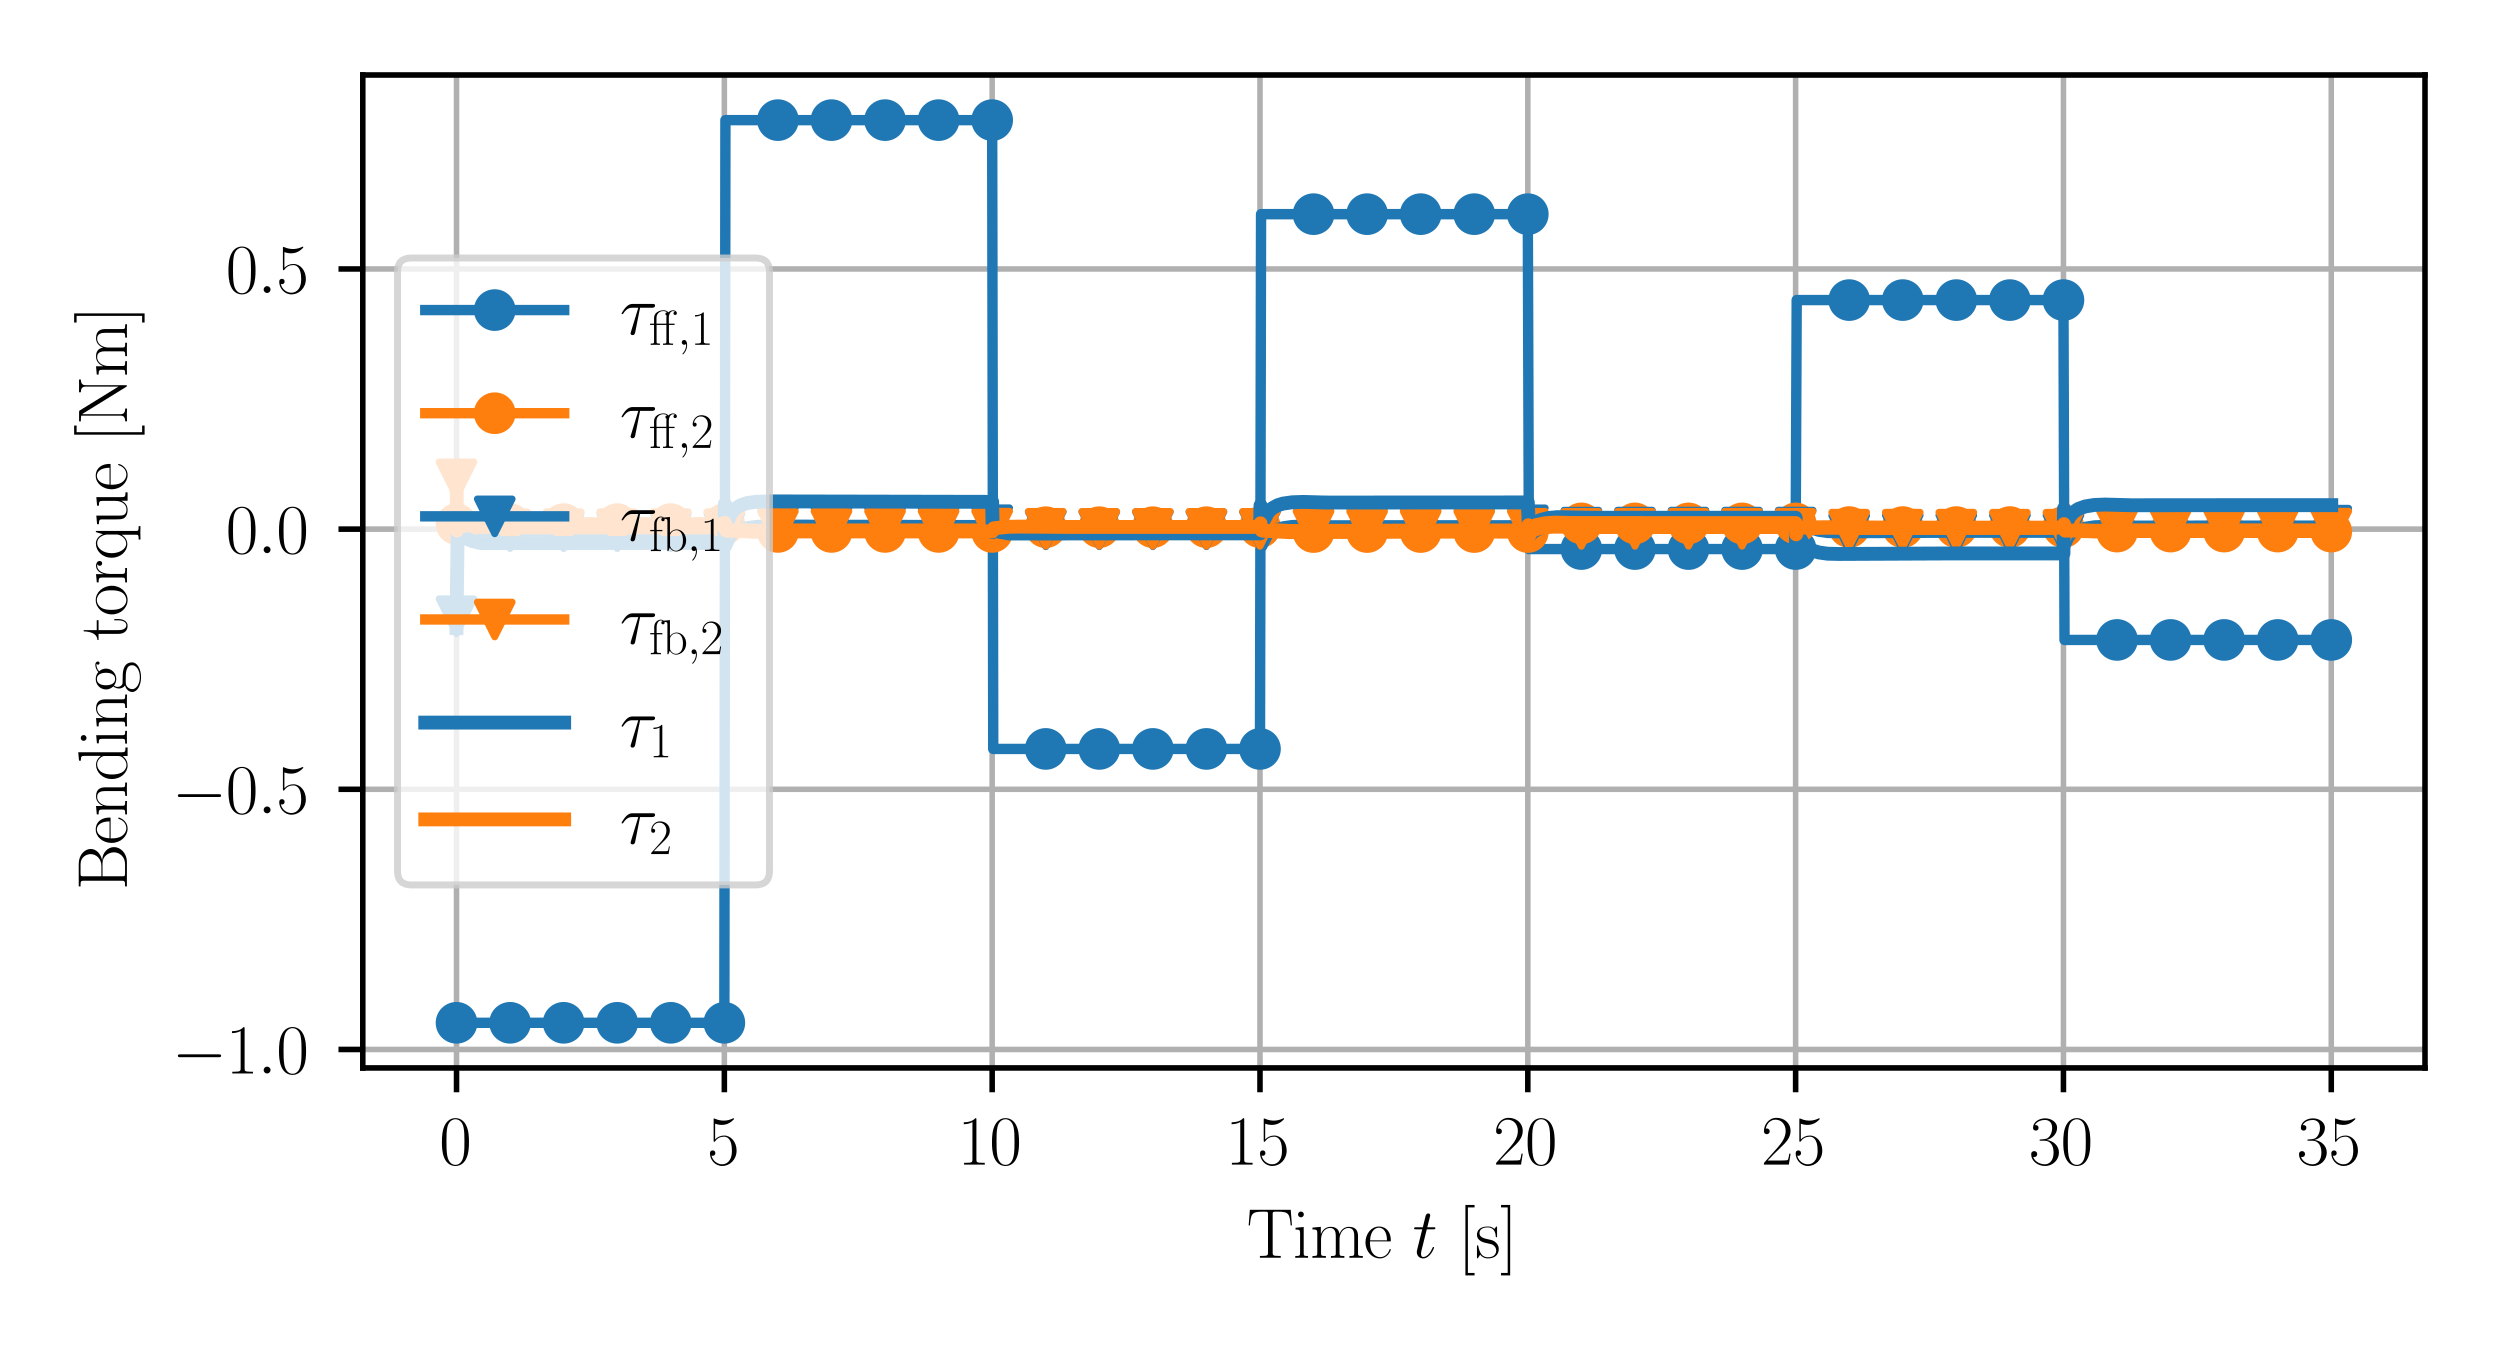 <?xml version="1.0" encoding="utf-8" standalone="no"?>
<!DOCTYPE svg PUBLIC "-//W3C//DTD SVG 1.1//EN"
  "http://www.w3.org/Graphics/SVG/1.1/DTD/svg11.dtd">
<svg xmlns:xlink="http://www.w3.org/1999/xlink" width="360pt" height="194.4pt" viewBox="0 0 360 194.4" xmlns="http://www.w3.org/2000/svg" version="1.1">
 <defs>
  <style type="text/css">*{stroke-linejoin: round; stroke-linecap: butt}</style>
 </defs>
 <g id="figure_1">
  <g id="patch_1">
   <path d="M 0 194.4 
L 360 194.4 
L 360 0 
L 0 0 
z
" style="fill: #ffffff"/>
  </g>
  <g id="axes_1">
   <g id="patch_2">
    <path d="M 52.241 153.782 
L 349.2 153.782 
L 349.2 10.8 
L 52.241 10.8 
z
" style="fill: #ffffff"/>
   </g>
   <g id="matplotlib.axis_1">
    <g id="xtick_1">
     <g id="line2d_1">
      <path d="M 65.74 153.782 
L 65.74 10.8 
" clip-path="url(#p1c1a12d550)" style="fill: none; stroke: #b0b0b0; stroke-width: 0.8; stroke-linecap: square"/>
     </g>
     <g id="line2d_2">
      <defs>
       <path id="m20012cde57" d="M 0 0 
L 0 3.5 
" style="stroke: #000000; stroke-width: 0.8"/>
      </defs>
      <g>
       <use xlink:href="#m20012cde57" x="65.74" y="153.782" style="stroke: #000000; stroke-width: 0.8"/>
      </g>
     </g>
     <g id="text_1">
      <!-- $\mathdefault{0}$ -->
      <g transform="translate(63.249 167.7) scale(0.1 -0.1)">
       <defs>
        <path id="CMR17-30" d="M 2688 2025 
C 2688 2416 2682 3080 2413 3591 
C 2176 4039 1798 4198 1466 4198 
C 1158 4198 768 4058 525 3597 
C 269 3118 243 2524 243 2025 
C 243 1661 250 1106 448 619 
C 723 -39 1216 -128 1466 -128 
C 1760 -128 2208 -7 2470 600 
C 2662 1042 2688 1559 2688 2025 
z
M 1466 -26 
C 1056 -26 813 325 723 812 
C 653 1188 653 1738 653 2096 
C 653 2588 653 2997 736 3387 
C 858 3929 1216 4096 1466 4096 
C 1728 4096 2067 3923 2189 3400 
C 2272 3036 2278 2607 2278 2096 
C 2278 1680 2278 1169 2202 792 
C 2067 95 1690 -26 1466 -26 
z
" transform="scale(0.016)"/>
       </defs>
       <use xlink:href="#CMR17-30" transform="scale(0.996)"/>
      </g>
     </g>
    </g>
    <g id="xtick_2">
     <g id="line2d_3">
      <path d="M 104.306 153.782 
L 104.306 10.8 
" clip-path="url(#p1c1a12d550)" style="fill: none; stroke: #b0b0b0; stroke-width: 0.8; stroke-linecap: square"/>
     </g>
     <g id="line2d_4">
      <g>
       <use xlink:href="#m20012cde57" x="104.306" y="153.782" style="stroke: #000000; stroke-width: 0.8"/>
      </g>
     </g>
     <g id="text_2">
      <!-- $\mathdefault{5}$ -->
      <g transform="translate(101.815 167.7) scale(0.1 -0.1)">
       <defs>
        <path id="CMR17-35" d="M 730 3692 
C 794 3666 1056 3584 1325 3584 
C 1920 3584 2246 3911 2432 4100 
C 2432 4157 2432 4192 2394 4192 
C 2387 4192 2374 4192 2323 4163 
C 2099 4058 1837 3973 1517 3973 
C 1325 3973 1037 3999 723 4139 
C 653 4171 640 4171 634 4171 
C 602 4171 595 4164 595 4037 
L 595 2203 
C 595 2089 595 2057 659 2057 
C 691 2057 704 2070 736 2114 
C 941 2401 1222 2522 1542 2522 
C 1766 2522 2246 2382 2246 1289 
C 2246 1085 2246 715 2054 421 
C 1894 159 1645 25 1370 25 
C 947 25 518 320 403 814 
C 429 807 480 795 506 795 
C 589 795 749 840 749 1038 
C 749 1210 627 1280 506 1280 
C 358 1280 262 1190 262 1011 
C 262 454 704 -128 1382 -128 
C 2042 -128 2669 440 2669 1264 
C 2669 2030 2170 2624 1549 2624 
C 1222 2624 947 2503 730 2274 
L 730 3692 
z
" transform="scale(0.016)"/>
       </defs>
       <use xlink:href="#CMR17-35" transform="scale(0.996)"/>
      </g>
     </g>
    </g>
    <g id="xtick_3">
     <g id="line2d_5">
      <path d="M 142.872 153.782 
L 142.872 10.8 
" clip-path="url(#p1c1a12d550)" style="fill: none; stroke: #b0b0b0; stroke-width: 0.8; stroke-linecap: square"/>
     </g>
     <g id="line2d_6">
      <g>
       <use xlink:href="#m20012cde57" x="142.872" y="153.782" style="stroke: #000000; stroke-width: 0.8"/>
      </g>
     </g>
     <g id="text_3">
      <!-- $\mathdefault{10}$ -->
      <g transform="translate(137.89 167.7) scale(0.1 -0.1)">
       <defs>
        <path id="CMR17-31" d="M 1702 4058 
C 1702 4192 1696 4192 1606 4192 
C 1357 3916 979 3827 621 3827 
C 602 3827 570 3827 563 3808 
C 557 3795 557 3782 557 3648 
C 755 3648 1088 3686 1344 3839 
L 1344 461 
C 1344 236 1331 160 781 160 
L 589 160 
L 589 0 
C 896 0 1216 0 1523 0 
C 1830 0 2150 0 2458 0 
L 2458 160 
L 2266 160 
C 1715 160 1702 230 1702 458 
L 1702 4058 
z
" transform="scale(0.016)"/>
       </defs>
       <use xlink:href="#CMR17-31" transform="scale(0.996)"/>
       <use xlink:href="#CMR17-30" transform="translate(45.69 0) scale(0.996)"/>
      </g>
     </g>
    </g>
    <g id="xtick_4">
     <g id="line2d_7">
      <path d="M 181.438 153.782 
L 181.438 10.8 
" clip-path="url(#p1c1a12d550)" style="fill: none; stroke: #b0b0b0; stroke-width: 0.8; stroke-linecap: square"/>
     </g>
     <g id="line2d_8">
      <g>
       <use xlink:href="#m20012cde57" x="181.438" y="153.782" style="stroke: #000000; stroke-width: 0.8"/>
      </g>
     </g>
     <g id="text_4">
      <!-- $\mathdefault{15}$ -->
      <g transform="translate(176.456 167.7) scale(0.1 -0.1)">
       <use xlink:href="#CMR17-31" transform="scale(0.996)"/>
       <use xlink:href="#CMR17-35" transform="translate(45.69 0) scale(0.996)"/>
      </g>
     </g>
    </g>
    <g id="xtick_5">
     <g id="line2d_9">
      <path d="M 220.004 153.782 
L 220.004 10.8 
" clip-path="url(#p1c1a12d550)" style="fill: none; stroke: #b0b0b0; stroke-width: 0.8; stroke-linecap: square"/>
     </g>
     <g id="line2d_10">
      <g>
       <use xlink:href="#m20012cde57" x="220.004" y="153.782" style="stroke: #000000; stroke-width: 0.8"/>
      </g>
     </g>
     <g id="text_5">
      <!-- $\mathdefault{20}$ -->
      <g transform="translate(215.022 167.7) scale(0.1 -0.1)">
       <defs>
        <path id="CMR17-32" d="M 2669 989 
L 2554 989 
C 2490 536 2438 459 2413 420 
C 2381 369 1920 369 1830 369 
L 602 369 
C 832 619 1280 1072 1824 1597 
C 2214 1967 2669 2402 2669 3035 
C 2669 3790 2067 4224 1395 4224 
C 691 4224 262 3604 262 3030 
C 262 2780 448 2748 525 2748 
C 589 2748 781 2787 781 3010 
C 781 3207 614 3264 525 3264 
C 486 3264 448 3258 422 3245 
C 544 3790 915 4058 1306 4058 
C 1862 4058 2227 3617 2227 3035 
C 2227 2479 1901 2000 1536 1584 
L 262 146 
L 262 0 
L 2515 0 
L 2669 989 
z
" transform="scale(0.016)"/>
       </defs>
       <use xlink:href="#CMR17-32" transform="scale(0.996)"/>
       <use xlink:href="#CMR17-30" transform="translate(45.69 0) scale(0.996)"/>
      </g>
     </g>
    </g>
    <g id="xtick_6">
     <g id="line2d_11">
      <path d="M 258.57 153.782 
L 258.57 10.8 
" clip-path="url(#p1c1a12d550)" style="fill: none; stroke: #b0b0b0; stroke-width: 0.8; stroke-linecap: square"/>
     </g>
     <g id="line2d_12">
      <g>
       <use xlink:href="#m20012cde57" x="258.57" y="153.782" style="stroke: #000000; stroke-width: 0.8"/>
      </g>
     </g>
     <g id="text_6">
      <!-- $\mathdefault{25}$ -->
      <g transform="translate(253.588 167.7) scale(0.1 -0.1)">
       <use xlink:href="#CMR17-32" transform="scale(0.996)"/>
       <use xlink:href="#CMR17-35" transform="translate(45.69 0) scale(0.996)"/>
      </g>
     </g>
    </g>
    <g id="xtick_7">
     <g id="line2d_13">
      <path d="M 297.136 153.782 
L 297.136 10.8 
" clip-path="url(#p1c1a12d550)" style="fill: none; stroke: #b0b0b0; stroke-width: 0.8; stroke-linecap: square"/>
     </g>
     <g id="line2d_14">
      <g>
       <use xlink:href="#m20012cde57" x="297.136" y="153.782" style="stroke: #000000; stroke-width: 0.8"/>
      </g>
     </g>
     <g id="text_7">
      <!-- $\mathdefault{30}$ -->
      <g transform="translate(292.155 167.7) scale(0.1 -0.1)">
       <defs>
        <path id="CMR17-33" d="M 1414 2157 
C 1984 2157 2234 1662 2234 1090 
C 2234 320 1824 25 1453 25 
C 1114 25 563 194 390 693 
C 422 680 454 680 486 680 
C 640 680 755 782 755 948 
C 755 1133 614 1216 486 1216 
C 378 1216 211 1165 211 926 
C 211 335 787 -128 1466 -128 
C 2176 -128 2720 430 2720 1085 
C 2720 1707 2208 2157 1600 2227 
C 2086 2328 2554 2756 2554 3329 
C 2554 3820 2048 4179 1472 4179 
C 890 4179 378 3829 378 3329 
C 378 3110 544 3072 627 3072 
C 762 3072 877 3155 877 3321 
C 877 3486 762 3569 627 3569 
C 602 3569 570 3569 544 3557 
C 730 3959 1235 4032 1459 4032 
C 1683 4032 2106 3925 2106 3320 
C 2106 3143 2080 2828 1862 2550 
C 1670 2304 1453 2304 1242 2284 
C 1210 2284 1062 2269 1037 2269 
C 992 2263 966 2257 966 2208 
C 966 2163 973 2157 1101 2157 
L 1414 2157 
z
" transform="scale(0.016)"/>
       </defs>
       <use xlink:href="#CMR17-33" transform="scale(0.996)"/>
       <use xlink:href="#CMR17-30" transform="translate(45.69 0) scale(0.996)"/>
      </g>
     </g>
    </g>
    <g id="xtick_8">
     <g id="line2d_15">
      <path d="M 335.702 153.782 
L 335.702 10.8 
" clip-path="url(#p1c1a12d550)" style="fill: none; stroke: #b0b0b0; stroke-width: 0.8; stroke-linecap: square"/>
     </g>
     <g id="line2d_16">
      <g>
       <use xlink:href="#m20012cde57" x="335.702" y="153.782" style="stroke: #000000; stroke-width: 0.8"/>
      </g>
     </g>
     <g id="text_8">
      <!-- $\mathdefault{35}$ -->
      <g transform="translate(330.721 167.7) scale(0.1 -0.1)">
       <use xlink:href="#CMR17-33" transform="scale(0.996)"/>
       <use xlink:href="#CMR17-35" transform="translate(45.69 0) scale(0.996)"/>
      </g>
     </g>
    </g>
    <g id="text_9">
     <!-- Time $t$ [s] -->
     <g transform="translate(179.522 181.109) scale(0.1 -0.1)">
      <defs>
       <path id="CMR17-54" d="M 3981 4326 
L 288 4326 
L 179 2918 
L 294 2918 
C 378 3976 467 4160 1453 4160 
C 1568 4160 1754 4160 1805 4154 
C 1926 4135 1926 4058 1926 3912 
L 1926 459 
C 1926 230 1907 160 1376 160 
L 1197 160 
L 1197 0 
C 1504 0 1824 0 2138 0 
C 2451 0 2771 0 3078 0 
L 3078 160 
L 2899 160 
C 2368 160 2349 230 2349 459 
L 2349 3912 
C 2349 4052 2349 4129 2464 4154 
C 2515 4160 2701 4160 2816 4160 
C 3795 4160 3891 3976 3974 2918 
L 4090 2918 
L 3981 4326 
z
" transform="scale(0.016)"/>
       <path id="CMR17-69" d="M 992 3909 
C 992 4049 877 4170 730 4170 
C 589 4170 467 4056 467 3909 
C 467 3769 582 3648 730 3648 
C 870 3648 992 3763 992 3909 
z
M 243 2706 
L 243 2541 
C 602 2541 653 2502 653 2197 
L 653 427 
C 653 184 627 153 218 153 
L 218 -13 
C 371 0 646 0 806 0 
C 960 0 1222 0 1370 -13 
L 1370 153 
C 992 153 979 191 979 420 
L 979 2776 
L 243 2706 
z
" transform="scale(0.016)"/>
       <path id="CMR17-6d" d="M 4326 1933 
C 4326 2252 4269 2790 3507 2790 
C 3072 2790 2771 2496 2656 2151 
L 2650 2151 
C 2573 2676 2195 2790 1837 2790 
C 1331 2790 1069 2400 973 2144 
L 966 2144 
L 966 2790 
L 211 2720 
L 211 2554 
C 589 2554 646 2515 646 2208 
L 646 428 
C 646 184 621 153 211 153 
L 211 -13 
C 365 0 646 0 813 0 
C 979 0 1267 0 1421 -13 
L 1421 153 
C 1011 153 986 178 986 428 
L 986 1658 
C 986 2247 1344 2688 1792 2688 
C 2266 2688 2317 2266 2317 1958 
L 2317 428 
C 2317 184 2291 153 1882 153 
L 1882 -13 
C 2035 0 2317 0 2483 0 
C 2650 0 2938 0 3091 -13 
L 3091 153 
C 2682 153 2656 178 2656 428 
L 2656 1658 
C 2656 2247 3014 2688 3462 2688 
C 3936 2688 3987 2266 3987 1958 
L 3987 428 
C 3987 184 3962 153 3552 153 
L 3552 -13 
C 3706 0 3987 0 4154 0 
C 4320 0 4608 0 4762 -13 
L 4762 153 
C 4352 153 4326 178 4326 428 
L 4326 1933 
z
" transform="scale(0.016)"/>
       <path id="CMR17-65" d="M 2438 1472 
C 2464 1498 2464 1511 2464 1576 
C 2464 2238 2118 2816 1389 2816 
C 710 2816 173 2169 173 1383 
C 173 551 781 -64 1459 -64 
C 2176 -64 2458 607 2458 740 
C 2458 784 2419 784 2406 784 
C 2362 784 2355 771 2330 696 
C 2189 265 1837 51 1504 51 
C 1229 51 954 203 781 480 
C 582 803 582 1176 582 1472 
L 2438 1472 
z
M 589 1568 
C 634 2505 1126 2714 1382 2714 
C 1818 2714 2112 2297 2118 1568 
L 589 1568 
z
" transform="scale(0.016)"/>
       <path id="CMMI12-74" d="M 1286 2566 
L 1875 2566 
C 1997 2566 2061 2566 2061 2681 
C 2061 2752 2022 2752 1894 2752 
L 1331 2752 
L 1568 3692 
C 1594 3781 1594 3794 1594 3840 
C 1594 3943 1510 4000 1427 4000 
C 1376 4000 1229 3981 1178 3775 
L 928 2752 
L 326 2752 
C 198 2752 141 2752 141 2630 
C 141 2566 186 2566 307 2566 
L 877 2566 
L 454 881 
C 403 658 384 594 384 511 
C 384 211 595 -64 954 -64 
C 1600 -64 1946 868 1946 912 
C 1946 951 1920 970 1882 970 
C 1869 970 1843 970 1830 944 
C 1824 938 1818 931 1773 829 
C 1638 511 1344 64 973 64 
C 781 64 768 224 768 364 
C 768 370 768 492 787 568 
L 1286 2566 
z
" transform="scale(0.016)"/>
       <path id="CMR17-5b" d="M 1504 -1600 
L 1504 -1377 
L 902 -1377 
L 902 4544 
L 1504 4544 
L 1504 4767 
L 678 4767 
L 678 -1600 
L 1504 -1600 
z
" transform="scale(0.016)"/>
       <path id="CMR17-73" d="M 1978 2697 
C 1978 2813 1971 2819 1933 2819 
C 1907 2819 1901 2813 1824 2717 
C 1805 2691 1747 2626 1728 2601 
C 1523 2819 1235 2819 1126 2819 
C 416 2819 160 2447 160 2076 
C 160 1498 813 1365 998 1325 
C 1402 1243 1542 1217 1677 1101 
C 1760 1025 1901 884 1901 654 
C 1901 384 1747 38 1158 38 
C 602 38 403 460 288 1021 
C 269 1110 269 1117 218 1117 
C 166 1117 160 1110 160 983 
L 160 63 
C 160 -51 166 -58 205 -58 
C 237 -58 243 -51 275 0 
C 314 57 410 211 448 276 
C 576 103 800 -64 1158 -64 
C 1792 -64 2131 283 2131 784 
C 2131 1112 1958 1285 1875 1362 
C 1683 1561 1459 1606 1190 1657 
C 838 1735 390 1825 390 2217 
C 390 2383 480 2737 1126 2737 
C 1811 2737 1850 2094 1862 1888 
C 1869 1856 1901 1849 1920 1849 
C 1978 1849 1978 1869 1978 1978 
L 1978 2697 
z
" transform="scale(0.016)"/>
       <path id="CMR17-5d" d="M 915 4767 
L 90 4767 
L 90 4544 
L 691 4544 
L 691 -1377 
L 90 -1377 
L 90 -1600 
L 915 -1600 
L 915 4767 
z
" transform="scale(0.016)"/>
      </defs>
      <use xlink:href="#CMR17-54" transform="scale(0.996)"/>
      <use xlink:href="#CMR17-69" transform="translate(66.51 0) scale(0.996)"/>
      <use xlink:href="#CMR17-6d" transform="translate(91.381 0) scale(0.996)"/>
      <use xlink:href="#CMR17-65" transform="translate(168.301 0) scale(0.996)"/>
      <use xlink:href="#CMMI12-74" transform="translate(238.862 0) scale(0.996)"/>
      <use xlink:href="#CMR17-5b" transform="translate(304.164 0) scale(0.996)"/>
      <use xlink:href="#CMR17-73" transform="translate(329.036 0) scale(0.996)"/>
      <use xlink:href="#CMR17-5d" transform="translate(364.837 0) scale(0.996)"/>
     </g>
    </g>
   </g>
   <g id="matplotlib.axis_2">
    <g id="ytick_1">
     <g id="line2d_17">
      <path d="M 52.241 151.122 
L 349.2 151.122 
" clip-path="url(#p1c1a12d550)" style="fill: none; stroke: #b0b0b0; stroke-width: 0.8; stroke-linecap: square"/>
     </g>
     <g id="line2d_18">
      <defs>
       <path id="m58dfa42445" d="M 0 0 
L -3.5 0 
" style="stroke: #000000; stroke-width: 0.8"/>
      </defs>
      <g>
       <use xlink:href="#m58dfa42445" x="52.241" y="151.122" style="stroke: #000000; stroke-width: 0.8"/>
      </g>
     </g>
     <g id="text_10">
      <!-- $\mathdefault{−1.0}$ -->
      <g transform="translate(24.763 154.582) scale(0.1 -0.1)">
       <defs>
        <path id="CMSY10-0" d="M 4218 1472 
C 4326 1472 4442 1472 4442 1600 
C 4442 1728 4326 1728 4218 1728 
L 755 1728 
C 646 1728 531 1728 531 1600 
C 531 1472 646 1472 755 1472 
L 4218 1472 
z
" transform="scale(0.016)"/>
        <path id="CMMI12-3a" d="M 1178 307 
C 1178 492 1024 619 870 619 
C 685 619 557 466 557 313 
C 557 128 710 0 864 0 
C 1050 0 1178 153 1178 307 
z
" transform="scale(0.016)"/>
       </defs>
       <use xlink:href="#CMSY10-0" transform="scale(0.996)"/>
       <use xlink:href="#CMR17-31" transform="translate(77.487 0) scale(0.996)"/>
       <use xlink:href="#CMMI12-3a" transform="translate(123.178 0) scale(0.996)"/>
       <use xlink:href="#CMR17-30" transform="translate(150.275 0) scale(0.996)"/>
      </g>
     </g>
    </g>
    <g id="ytick_2">
     <g id="line2d_19">
      <path d="M 52.241 113.659 
L 349.2 113.659 
" clip-path="url(#p1c1a12d550)" style="fill: none; stroke: #b0b0b0; stroke-width: 0.8; stroke-linecap: square"/>
     </g>
     <g id="line2d_20">
      <g>
       <use xlink:href="#m58dfa42445" x="52.241" y="113.659" style="stroke: #000000; stroke-width: 0.8"/>
      </g>
     </g>
     <g id="text_11">
      <!-- $\mathdefault{−0.5}$ -->
      <g transform="translate(24.763 117.118) scale(0.1 -0.1)">
       <use xlink:href="#CMSY10-0" transform="scale(0.996)"/>
       <use xlink:href="#CMR17-30" transform="translate(77.487 0) scale(0.996)"/>
       <use xlink:href="#CMMI12-3a" transform="translate(123.178 0) scale(0.996)"/>
       <use xlink:href="#CMR17-35" transform="translate(150.275 0) scale(0.996)"/>
      </g>
     </g>
    </g>
    <g id="ytick_3">
     <g id="line2d_21">
      <path d="M 52.241 76.196 
L 349.2 76.196 
" clip-path="url(#p1c1a12d550)" style="fill: none; stroke: #b0b0b0; stroke-width: 0.8; stroke-linecap: square"/>
     </g>
     <g id="line2d_22">
      <g>
       <use xlink:href="#m58dfa42445" x="52.241" y="76.196" style="stroke: #000000; stroke-width: 0.8"/>
      </g>
     </g>
     <g id="text_12">
      <!-- $\mathdefault{0.0}$ -->
      <g transform="translate(32.511 79.655) scale(0.1 -0.1)">
       <use xlink:href="#CMR17-30" transform="scale(0.996)"/>
       <use xlink:href="#CMMI12-3a" transform="translate(45.69 0) scale(0.996)"/>
       <use xlink:href="#CMR17-30" transform="translate(72.788 0) scale(0.996)"/>
      </g>
     </g>
    </g>
    <g id="ytick_4">
     <g id="line2d_23">
      <path d="M 52.241 38.732 
L 349.2 38.732 
" clip-path="url(#p1c1a12d550)" style="fill: none; stroke: #b0b0b0; stroke-width: 0.8; stroke-linecap: square"/>
     </g>
     <g id="line2d_24">
      <g>
       <use xlink:href="#m58dfa42445" x="52.241" y="38.732" style="stroke: #000000; stroke-width: 0.8"/>
      </g>
     </g>
     <g id="text_13">
      <!-- $\mathdefault{0.5}$ -->
      <g transform="translate(32.511 42.191) scale(0.1 -0.1)">
       <use xlink:href="#CMR17-30" transform="scale(0.996)"/>
       <use xlink:href="#CMMI12-3a" transform="translate(45.69 0) scale(0.996)"/>
       <use xlink:href="#CMR17-35" transform="translate(72.788 0) scale(0.996)"/>
      </g>
     </g>
    </g>
    <g id="text_14">
     <!-- Bending torque [Nm] -->
     <g transform="translate(18.272 128.174) rotate(-90) scale(0.1 -0.1)">
      <defs>
       <path id="CMR17-42" d="M 333 4352 
L 333 4186 
C 774 4186 845 4186 845 3900 
L 845 452 
C 845 166 774 166 333 166 
L 333 0 
L 2534 0 
C 3354 0 3885 583 3885 1164 
C 3885 1741 3360 2233 2675 2233 
C 3290 2356 3718 2771 3718 3264 
C 3718 3802 3194 4352 2368 4352 
L 333 4352 
z
M 1248 2304 
L 1248 3937 
C 1248 4155 1261 4186 1517 4186 
L 2336 4186 
C 2970 4186 3251 3674 3251 3277 
C 3251 2791 2861 2304 2170 2304 
L 1248 2304 
z
M 1517 166 
C 1261 166 1248 197 1248 413 
L 1248 2202 
L 2432 2202 
C 3091 2202 3411 1625 3411 1162 
C 3411 699 3046 166 2349 166 
L 1517 166 
z
" transform="scale(0.016)"/>
       <path id="CMR17-6e" d="M 2656 1933 
C 2656 2259 2592 2790 1837 2790 
C 1331 2790 1069 2400 973 2144 
L 966 2144 
L 966 2790 
L 211 2720 
L 211 2554 
C 589 2554 646 2515 646 2208 
L 646 428 
C 646 184 621 153 211 153 
L 211 -13 
C 365 0 646 0 813 0 
C 979 0 1267 0 1421 -13 
L 1421 153 
C 1011 153 986 178 986 428 
L 986 1658 
C 986 2247 1344 2688 1792 2688 
C 2266 2688 2317 2266 2317 1958 
L 2317 428 
C 2317 184 2291 153 1882 153 
L 1882 -13 
C 2035 0 2317 0 2483 0 
C 2650 0 2938 0 3091 -13 
L 3091 153 
C 2682 153 2656 178 2656 428 
L 2656 1933 
z
" transform="scale(0.016)"/>
       <path id="CMR17-64" d="M 1869 4326 
L 1869 4160 
C 2246 4160 2304 4122 2304 3820 
L 2304 2345 
C 2278 2377 2016 2790 1498 2790 
C 845 2790 211 2208 211 1364 
C 211 525 806 -64 1434 -64 
C 1978 -64 2259 337 2291 380 
L 2291 -63 
L 3066 -63 
L 3066 128 
C 2688 128 2630 166 2630 473 
L 2630 4396 
L 1869 4326 
z
M 2291 755 
C 2291 563 2176 390 2029 262 
C 1811 70 1594 38 1472 38 
C 1286 38 621 134 621 1356 
C 621 2612 1363 2688 1530 2688 
C 1824 2688 2061 2522 2208 2291 
C 2291 2157 2291 2138 2291 2023 
L 2291 755 
z
" transform="scale(0.016)"/>
       <path id="CMR17-67" d="M 710 1164 
C 832 1068 1043 960 1299 960 
C 1805 960 2240 1357 2240 1888 
C 2240 2054 2189 2310 1997 2509 
C 2176 2692 2438 2752 2586 2752 
C 2611 2752 2650 2752 2682 2734 
C 2656 2728 2598 2703 2598 2605 
C 2598 2527 2656 2471 2739 2471 
C 2835 2471 2886 2533 2886 2614 
C 2886 2731 2790 2854 2586 2854 
C 2330 2854 2106 2738 1926 2580 
C 1734 2753 1504 2816 1299 2816 
C 794 2816 358 2419 358 1888 
C 358 1522 570 1292 634 1228 
C 442 1004 442 743 442 711 
C 442 545 506 302 723 168 
C 390 85 128 -169 128 -486 
C 128 -943 736 -1280 1466 -1280 
C 2170 -1280 2803 -956 2803 -479 
C 2803 384 1856 384 1363 384 
C 1216 384 954 384 922 391 
C 723 423 589 602 589 826 
C 589 883 589 1024 710 1164 
z
M 1299 1068 
C 736 1068 736 1760 736 1889 
C 736 2016 736 2708 1299 2708 
C 1862 2708 1862 2016 1862 1889 
C 1862 1760 1862 1068 1299 1068 
z
M 1466 -1171 
C 826 -1171 384 -835 384 -486 
C 384 -289 493 -105 634 -4 
C 794 104 858 104 1293 104 
C 1818 104 2547 104 2547 -486 
C 2547 -835 2106 -1171 1466 -1171 
z
" transform="scale(0.016)"/>
       <path id="CMR17-74" d="M 966 2560 
L 1862 2560 
L 1862 2725 
L 966 2725 
L 966 3904 
L 851 3904 
C 838 3245 614 2668 70 2668 
L 70 2560 
L 627 2560 
L 627 771 
C 627 650 627 -64 1370 -64 
C 1747 -64 1965 306 1965 777 
L 1965 1140 
L 1850 1140 
L 1850 783 
C 1850 344 1677 51 1408 51 
C 1222 51 966 178 966 758 
L 966 2560 
z
" transform="scale(0.016)"/>
       <path id="CMR17-6f" d="M 2758 1356 
C 2758 2176 2163 2816 1466 2816 
C 768 2816 173 2176 173 1356 
C 173 551 768 -64 1466 -64 
C 2163 -64 2758 551 2758 1356 
z
M 1466 51 
C 1165 51 909 230 762 480 
C 602 767 582 1126 582 1408 
C 582 1677 595 2010 762 2298 
C 890 2509 1139 2714 1466 2714 
C 1754 2714 1997 2554 2150 2330 
C 2349 2029 2349 1607 2349 1408 
C 2349 1158 2336 775 2163 467 
C 1984 173 1709 51 1466 51 
z
" transform="scale(0.016)"/>
       <path id="CMR17-72" d="M 960 1497 
C 960 2112 1222 2688 1702 2688 
C 1747 2688 1792 2682 1837 2662 
C 1837 2662 1696 2617 1696 2452 
C 1696 2298 1818 2234 1914 2234 
C 1990 2234 2131 2279 2131 2458 
C 2131 2663 1926 2790 1709 2790 
C 1222 2790 1011 2317 947 2093 
L 941 2093 
L 941 2790 
L 198 2720 
L 198 2554 
C 576 2554 634 2515 634 2208 
L 634 428 
C 634 184 608 153 198 153 
L 198 -13 
C 352 0 646 0 813 0 
C 998 0 1325 0 1498 -13 
L 1498 153 
C 1037 153 960 153 960 440 
L 960 1497 
z
" transform="scale(0.016)"/>
       <path id="CMR17-71" d="M 2630 2802 
L 2528 2802 
L 2336 2172 
C 2189 2509 1920 2802 1491 2802 
C 838 2802 211 2223 211 1383 
C 211 548 800 -38 1440 -38 
C 1933 -38 2208 338 2291 478 
L 2291 -789 
C 2291 -1031 2266 -1063 1856 -1063 
L 1856 -1228 
C 2010 -1216 2291 -1216 2458 -1216 
C 2624 -1216 2912 -1216 3066 -1228 
L 3066 -1063 
C 2656 -1063 2630 -1037 2630 -789 
L 2630 2802 
z
M 2304 886 
C 2304 612 2074 357 2054 338 
C 1856 115 1626 64 1472 64 
C 992 64 621 669 621 1375 
C 621 2121 1043 2688 1536 2688 
C 2048 2688 2304 2108 2304 1777 
L 2304 886 
z
" transform="scale(0.016)"/>
       <path id="CMR17-75" d="M 1882 2693 
L 1882 2528 
C 2259 2528 2317 2489 2317 2186 
L 2317 1032 
C 2317 500 2029 38 1555 38 
C 1030 38 986 348 986 678 
L 986 2763 
L 211 2693 
L 211 2528 
C 467 2528 640 2528 646 2274 
L 646 1058 
C 646 633 646 361 813 183 
C 896 101 1056 -64 1517 -64 
C 2061 -64 2272 377 2323 506 
L 2330 506 
L 2330 -63 
L 3091 -63 
L 3091 128 
C 2714 128 2656 166 2656 473 
L 2656 2763 
L 1882 2693 
z
" transform="scale(0.016)"/>
       <path id="CMR17-4e" d="M 1312 4250 
C 1267 4320 1261 4320 1139 4320 
L 326 4320 
L 326 4160 
L 448 4160 
C 704 4160 819 4129 838 4122 
L 838 610 
C 838 451 838 153 326 153 
L 326 -13 
C 474 0 742 0 902 0 
C 1062 0 1331 0 1478 -13 
L 1478 153 
C 966 153 966 451 966 610 
L 966 4033 
C 1011 3995 1011 3982 1056 3919 
L 3430 76 
C 3475 0 3494 0 3526 0 
C 3590 0 3590 19 3590 139 
L 3590 3705 
C 3590 3863 3590 4160 4102 4160 
L 4102 4326 
C 3955 4320 3686 4320 3526 4320 
C 3366 4320 3098 4320 2950 4326 
L 2950 4160 
C 3462 4160 3462 3862 3462 3703 
L 3462 763 
L 1312 4250 
z
" transform="scale(0.016)"/>
      </defs>
      <use xlink:href="#CMR17-42" transform="scale(0.996)"/>
      <use xlink:href="#CMR17-65" transform="translate(65.189 0) scale(0.996)"/>
      <use xlink:href="#CMR17-6e" transform="translate(105.674 0) scale(0.996)"/>
      <use xlink:href="#CMR17-64" transform="translate(156.57 0) scale(0.996)"/>
      <use xlink:href="#CMR17-69" transform="translate(207.465 0) scale(0.996)"/>
      <use xlink:href="#CMR17-6e" transform="translate(232.336 0) scale(0.996)"/>
      <use xlink:href="#CMR17-67" transform="translate(283.232 0) scale(0.996)"/>
      <use xlink:href="#CMR17-74" transform="translate(358.998 0) scale(0.996)"/>
      <use xlink:href="#CMR17-6f" transform="translate(394.279 0) scale(0.996)"/>
      <use xlink:href="#CMR17-72" transform="translate(439.969 0) scale(0.996)"/>
      <use xlink:href="#CMR17-71" transform="translate(475.25 0) scale(0.996)"/>
      <use xlink:href="#CMR17-75" transform="translate(523.543 0) scale(0.996)"/>
      <use xlink:href="#CMR17-65" transform="translate(574.438 0) scale(0.996)"/>
      <use xlink:href="#CMR17-5b" transform="translate(645 0) scale(0.996)"/>
      <use xlink:href="#CMR17-4e" transform="translate(669.871 0) scale(0.996)"/>
      <use xlink:href="#CMR17-6d" transform="translate(738.943 0) scale(0.996)"/>
      <use xlink:href="#CMR17-5d" transform="translate(815.863 0) scale(0.996)"/>
     </g>
    </g>
   </g>
   <g id="line2d_25">
    <path d="M 65.74 147.283 
L 104.306 147.283 
L 104.46 17.299 
L 142.872 17.299 
L 143.026 107.845 
L 181.438 107.845 
L 181.592 30.84 
L 220.004 30.84 
L 220.158 79.066 
L 258.57 79.066 
L 258.724 43.213 
L 297.136 43.213 
L 297.29 92.151 
L 335.702 92.151 
L 335.702 92.151 
" clip-path="url(#p1c1a12d550)" style="fill: none; stroke: #1f77b4; stroke-width: 1.5; stroke-linecap: square"/>
    <defs>
     <path id="m07edf47728" d="M 0 2.5 
C 0.663 2.5 1.299 2.237 1.768 1.768 
C 2.237 1.299 2.5 0.663 2.5 0 
C 2.5 -0.663 2.237 -1.299 1.768 -1.768 
C 1.299 -2.237 0.663 -2.5 0 -2.5 
C -0.663 -2.5 -1.299 -2.237 -1.768 -1.768 
C -2.237 -1.299 -2.5 -0.663 -2.5 0 
C -2.5 0.663 -2.237 1.299 -1.768 1.768 
C -1.299 2.237 -0.663 2.5 0 2.5 
z
" style="stroke: #1f77b4"/>
    </defs>
    <g clip-path="url(#p1c1a12d550)">
     <use xlink:href="#m07edf47728" x="65.74" y="147.283" style="fill: #1f77b4; stroke: #1f77b4"/>
     <use xlink:href="#m07edf47728" x="73.453" y="147.283" style="fill: #1f77b4; stroke: #1f77b4"/>
     <use xlink:href="#m07edf47728" x="81.166" y="147.283" style="fill: #1f77b4; stroke: #1f77b4"/>
     <use xlink:href="#m07edf47728" x="88.879" y="147.283" style="fill: #1f77b4; stroke: #1f77b4"/>
     <use xlink:href="#m07edf47728" x="96.592" y="147.283" style="fill: #1f77b4; stroke: #1f77b4"/>
     <use xlink:href="#m07edf47728" x="104.306" y="147.283" style="fill: #1f77b4; stroke: #1f77b4"/>
     <use xlink:href="#m07edf47728" x="112.019" y="17.299" style="fill: #1f77b4; stroke: #1f77b4"/>
     <use xlink:href="#m07edf47728" x="119.732" y="17.299" style="fill: #1f77b4; stroke: #1f77b4"/>
     <use xlink:href="#m07edf47728" x="127.445" y="17.299" style="fill: #1f77b4; stroke: #1f77b4"/>
     <use xlink:href="#m07edf47728" x="135.158" y="17.299" style="fill: #1f77b4; stroke: #1f77b4"/>
     <use xlink:href="#m07edf47728" x="142.872" y="17.299" style="fill: #1f77b4; stroke: #1f77b4"/>
     <use xlink:href="#m07edf47728" x="150.585" y="107.845" style="fill: #1f77b4; stroke: #1f77b4"/>
     <use xlink:href="#m07edf47728" x="158.298" y="107.845" style="fill: #1f77b4; stroke: #1f77b4"/>
     <use xlink:href="#m07edf47728" x="166.011" y="107.845" style="fill: #1f77b4; stroke: #1f77b4"/>
     <use xlink:href="#m07edf47728" x="173.725" y="107.845" style="fill: #1f77b4; stroke: #1f77b4"/>
     <use xlink:href="#m07edf47728" x="181.438" y="107.845" style="fill: #1f77b4; stroke: #1f77b4"/>
     <use xlink:href="#m07edf47728" x="189.151" y="30.84" style="fill: #1f77b4; stroke: #1f77b4"/>
     <use xlink:href="#m07edf47728" x="196.864" y="30.84" style="fill: #1f77b4; stroke: #1f77b4"/>
     <use xlink:href="#m07edf47728" x="204.577" y="30.84" style="fill: #1f77b4; stroke: #1f77b4"/>
     <use xlink:href="#m07edf47728" x="212.291" y="30.84" style="fill: #1f77b4; stroke: #1f77b4"/>
     <use xlink:href="#m07edf47728" x="220.004" y="30.84" style="fill: #1f77b4; stroke: #1f77b4"/>
     <use xlink:href="#m07edf47728" x="227.717" y="79.066" style="fill: #1f77b4; stroke: #1f77b4"/>
     <use xlink:href="#m07edf47728" x="235.43" y="79.066" style="fill: #1f77b4; stroke: #1f77b4"/>
     <use xlink:href="#m07edf47728" x="243.143" y="79.066" style="fill: #1f77b4; stroke: #1f77b4"/>
     <use xlink:href="#m07edf47728" x="250.857" y="79.066" style="fill: #1f77b4; stroke: #1f77b4"/>
     <use xlink:href="#m07edf47728" x="258.57" y="79.066" style="fill: #1f77b4; stroke: #1f77b4"/>
     <use xlink:href="#m07edf47728" x="266.283" y="43.213" style="fill: #1f77b4; stroke: #1f77b4"/>
     <use xlink:href="#m07edf47728" x="273.996" y="43.213" style="fill: #1f77b4; stroke: #1f77b4"/>
     <use xlink:href="#m07edf47728" x="281.709" y="43.213" style="fill: #1f77b4; stroke: #1f77b4"/>
     <use xlink:href="#m07edf47728" x="289.423" y="43.213" style="fill: #1f77b4; stroke: #1f77b4"/>
     <use xlink:href="#m07edf47728" x="297.136" y="43.213" style="fill: #1f77b4; stroke: #1f77b4"/>
     <use xlink:href="#m07edf47728" x="304.849" y="92.151" style="fill: #1f77b4; stroke: #1f77b4"/>
     <use xlink:href="#m07edf47728" x="312.562" y="92.151" style="fill: #1f77b4; stroke: #1f77b4"/>
     <use xlink:href="#m07edf47728" x="320.275" y="92.151" style="fill: #1f77b4; stroke: #1f77b4"/>
     <use xlink:href="#m07edf47728" x="327.989" y="92.151" style="fill: #1f77b4; stroke: #1f77b4"/>
     <use xlink:href="#m07edf47728" x="335.702" y="92.151" style="fill: #1f77b4; stroke: #1f77b4"/>
    </g>
   </g>
   <g id="line2d_26">
    <path d="M 65.74 75.469 
L 104.306 75.469 
L 104.46 76.599 
L 142.872 76.599 
L 143.026 75.917 
L 181.438 75.917 
L 181.592 76.615 
L 220.004 76.615 
L 220.158 75.369 
L 258.57 75.369 
L 258.724 75.898 
L 297.136 75.898 
L 297.29 76.55 
L 335.702 76.55 
L 335.702 76.55 
" clip-path="url(#p1c1a12d550)" style="fill: none; stroke: #ff7f0e; stroke-width: 1.5; stroke-linecap: square"/>
    <defs>
     <path id="m6694204a55" d="M 0 2.5 
C 0.663 2.5 1.299 2.237 1.768 1.768 
C 2.237 1.299 2.5 0.663 2.5 0 
C 2.5 -0.663 2.237 -1.299 1.768 -1.768 
C 1.299 -2.237 0.663 -2.5 0 -2.5 
C -0.663 -2.5 -1.299 -2.237 -1.768 -1.768 
C -2.237 -1.299 -2.5 -0.663 -2.5 0 
C -2.5 0.663 -2.237 1.299 -1.768 1.768 
C -1.299 2.237 -0.663 2.5 0 2.5 
z
" style="stroke: #ff7f0e"/>
    </defs>
    <g clip-path="url(#p1c1a12d550)">
     <use xlink:href="#m6694204a55" x="65.74" y="75.469" style="fill: #ff7f0e; stroke: #ff7f0e"/>
     <use xlink:href="#m6694204a55" x="73.453" y="75.469" style="fill: #ff7f0e; stroke: #ff7f0e"/>
     <use xlink:href="#m6694204a55" x="81.166" y="75.469" style="fill: #ff7f0e; stroke: #ff7f0e"/>
     <use xlink:href="#m6694204a55" x="88.879" y="75.469" style="fill: #ff7f0e; stroke: #ff7f0e"/>
     <use xlink:href="#m6694204a55" x="96.592" y="75.469" style="fill: #ff7f0e; stroke: #ff7f0e"/>
     <use xlink:href="#m6694204a55" x="104.306" y="75.469" style="fill: #ff7f0e; stroke: #ff7f0e"/>
     <use xlink:href="#m6694204a55" x="112.019" y="76.599" style="fill: #ff7f0e; stroke: #ff7f0e"/>
     <use xlink:href="#m6694204a55" x="119.732" y="76.599" style="fill: #ff7f0e; stroke: #ff7f0e"/>
     <use xlink:href="#m6694204a55" x="127.445" y="76.599" style="fill: #ff7f0e; stroke: #ff7f0e"/>
     <use xlink:href="#m6694204a55" x="135.158" y="76.599" style="fill: #ff7f0e; stroke: #ff7f0e"/>
     <use xlink:href="#m6694204a55" x="142.872" y="76.599" style="fill: #ff7f0e; stroke: #ff7f0e"/>
     <use xlink:href="#m6694204a55" x="150.585" y="75.917" style="fill: #ff7f0e; stroke: #ff7f0e"/>
     <use xlink:href="#m6694204a55" x="158.298" y="75.917" style="fill: #ff7f0e; stroke: #ff7f0e"/>
     <use xlink:href="#m6694204a55" x="166.011" y="75.917" style="fill: #ff7f0e; stroke: #ff7f0e"/>
     <use xlink:href="#m6694204a55" x="173.725" y="75.917" style="fill: #ff7f0e; stroke: #ff7f0e"/>
     <use xlink:href="#m6694204a55" x="181.438" y="75.917" style="fill: #ff7f0e; stroke: #ff7f0e"/>
     <use xlink:href="#m6694204a55" x="189.151" y="76.615" style="fill: #ff7f0e; stroke: #ff7f0e"/>
     <use xlink:href="#m6694204a55" x="196.864" y="76.615" style="fill: #ff7f0e; stroke: #ff7f0e"/>
     <use xlink:href="#m6694204a55" x="204.577" y="76.615" style="fill: #ff7f0e; stroke: #ff7f0e"/>
     <use xlink:href="#m6694204a55" x="212.291" y="76.615" style="fill: #ff7f0e; stroke: #ff7f0e"/>
     <use xlink:href="#m6694204a55" x="220.004" y="76.615" style="fill: #ff7f0e; stroke: #ff7f0e"/>
     <use xlink:href="#m6694204a55" x="227.717" y="75.369" style="fill: #ff7f0e; stroke: #ff7f0e"/>
     <use xlink:href="#m6694204a55" x="235.43" y="75.369" style="fill: #ff7f0e; stroke: #ff7f0e"/>
     <use xlink:href="#m6694204a55" x="243.143" y="75.369" style="fill: #ff7f0e; stroke: #ff7f0e"/>
     <use xlink:href="#m6694204a55" x="250.857" y="75.369" style="fill: #ff7f0e; stroke: #ff7f0e"/>
     <use xlink:href="#m6694204a55" x="258.57" y="75.369" style="fill: #ff7f0e; stroke: #ff7f0e"/>
     <use xlink:href="#m6694204a55" x="266.283" y="75.898" style="fill: #ff7f0e; stroke: #ff7f0e"/>
     <use xlink:href="#m6694204a55" x="273.996" y="75.898" style="fill: #ff7f0e; stroke: #ff7f0e"/>
     <use xlink:href="#m6694204a55" x="281.709" y="75.898" style="fill: #ff7f0e; stroke: #ff7f0e"/>
     <use xlink:href="#m6694204a55" x="289.423" y="75.898" style="fill: #ff7f0e; stroke: #ff7f0e"/>
     <use xlink:href="#m6694204a55" x="297.136" y="75.898" style="fill: #ff7f0e; stroke: #ff7f0e"/>
     <use xlink:href="#m6694204a55" x="304.849" y="76.55" style="fill: #ff7f0e; stroke: #ff7f0e"/>
     <use xlink:href="#m6694204a55" x="312.562" y="76.55" style="fill: #ff7f0e; stroke: #ff7f0e"/>
     <use xlink:href="#m6694204a55" x="320.275" y="76.55" style="fill: #ff7f0e; stroke: #ff7f0e"/>
     <use xlink:href="#m6694204a55" x="327.989" y="76.55" style="fill: #ff7f0e; stroke: #ff7f0e"/>
     <use xlink:href="#m6694204a55" x="335.702" y="76.55" style="fill: #ff7f0e; stroke: #ff7f0e"/>
    </g>
   </g>
   <g id="line2d_27">
    <path d="M 65.74 88.735 
L 65.894 75.074 
L 66.048 74.91 
L 67.128 75.828 
L 68.054 76.22 
L 69.288 76.497 
L 89.111 76.483 
L 103.92 76.484 
L 104.306 76.484 
L 104.383 75.937 
L 104.537 78.823 
L 104.614 78.787 
L 105.308 77.268 
L 105.925 76.578 
L 106.62 76.138 
L 107.622 75.798 
L 108.934 75.614 
L 110.63 75.565 
L 142.872 75.631 
L 142.949 76.032 
L 143.103 75.663 
L 144.646 76.131 
L 146.111 76.283 
L 148.117 76.244 
L 150.431 76.226 
L 160.612 76.216 
L 166.937 76.213 
L 181.438 76.214 
L 181.515 76.075 
L 181.669 78.702 
L 181.746 78.686 
L 182.595 77.065 
L 183.212 76.471 
L 183.983 76.05 
L 184.754 75.81 
L 186.066 75.622 
L 187.685 75.567 
L 190.539 75.647 
L 191.465 75.658 
L 207.74 75.647 
L 220.004 75.644 
L 220.235 77.405 
L 220.312 77.383 
L 221.006 76.711 
L 221.855 76.296 
L 223.012 76.003 
L 224.246 75.886 
L 226.251 75.921 
L 229.337 75.976 
L 236.279 75.968 
L 244.223 75.97 
L 258.57 75.97 
L 258.647 76.182 
L 258.801 73.822 
L 258.878 73.86 
L 259.573 75.191 
L 260.19 75.817 
L 260.961 76.268 
L 261.886 76.555 
L 263.198 76.738 
L 264.895 76.775 
L 280.784 76.701 
L 289.885 76.699 
L 297.136 76.699 
L 297.213 76.205 
L 297.367 78.647 
L 297.522 78.369 
L 297.984 77.392 
L 298.601 76.688 
L 299.296 76.232 
L 300.298 75.872 
L 301.61 75.667 
L 303.152 75.609 
L 306.932 75.71 
L 320.044 75.698 
L 335.702 75.696 
L 335.702 75.696 
" clip-path="url(#p1c1a12d550)" style="fill: none; stroke: #1f77b4; stroke-width: 1.5; stroke-linecap: square"/>
    <defs>
     <path id="mc54f3139e3" d="M -0 2.5 
L 2.5 -2.5 
L -2.5 -2.5 
z
" style="stroke: #1f77b4; stroke-linejoin: miter"/>
    </defs>
    <g clip-path="url(#p1c1a12d550)">
     <use xlink:href="#mc54f3139e3" x="65.74" y="88.735" style="fill: #1f77b4; stroke: #1f77b4; stroke-linejoin: miter"/>
     <use xlink:href="#mc54f3139e3" x="73.453" y="76.475" style="fill: #1f77b4; stroke: #1f77b4; stroke-linejoin: miter"/>
     <use xlink:href="#mc54f3139e3" x="81.166" y="76.488" style="fill: #1f77b4; stroke: #1f77b4; stroke-linejoin: miter"/>
     <use xlink:href="#mc54f3139e3" x="88.879" y="76.482" style="fill: #1f77b4; stroke: #1f77b4; stroke-linejoin: miter"/>
     <use xlink:href="#mc54f3139e3" x="96.592" y="76.485" style="fill: #1f77b4; stroke: #1f77b4; stroke-linejoin: miter"/>
     <use xlink:href="#mc54f3139e3" x="104.306" y="76.484" style="fill: #1f77b4; stroke: #1f77b4; stroke-linejoin: miter"/>
     <use xlink:href="#mc54f3139e3" x="112.019" y="75.589" style="fill: #1f77b4; stroke: #1f77b4; stroke-linejoin: miter"/>
     <use xlink:href="#mc54f3139e3" x="119.732" y="75.623" style="fill: #1f77b4; stroke: #1f77b4; stroke-linejoin: miter"/>
     <use xlink:href="#mc54f3139e3" x="127.445" y="75.629" style="fill: #1f77b4; stroke: #1f77b4; stroke-linejoin: miter"/>
     <use xlink:href="#mc54f3139e3" x="135.158" y="75.633" style="fill: #1f77b4; stroke: #1f77b4; stroke-linejoin: miter"/>
     <use xlink:href="#mc54f3139e3" x="142.872" y="75.631" style="fill: #1f77b4; stroke: #1f77b4; stroke-linejoin: miter"/>
     <use xlink:href="#mc54f3139e3" x="150.585" y="76.221" style="fill: #1f77b4; stroke: #1f77b4; stroke-linejoin: miter"/>
     <use xlink:href="#mc54f3139e3" x="158.298" y="76.21" style="fill: #1f77b4; stroke: #1f77b4; stroke-linejoin: miter"/>
     <use xlink:href="#mc54f3139e3" x="166.011" y="76.216" style="fill: #1f77b4; stroke: #1f77b4; stroke-linejoin: miter"/>
     <use xlink:href="#mc54f3139e3" x="173.725" y="76.214" style="fill: #1f77b4; stroke: #1f77b4; stroke-linejoin: miter"/>
     <use xlink:href="#mc54f3139e3" x="181.438" y="76.214" style="fill: #1f77b4; stroke: #1f77b4; stroke-linejoin: miter"/>
     <use xlink:href="#mc54f3139e3" x="189.151" y="75.604" style="fill: #1f77b4; stroke: #1f77b4; stroke-linejoin: miter"/>
     <use xlink:href="#mc54f3139e3" x="196.864" y="75.637" style="fill: #1f77b4; stroke: #1f77b4; stroke-linejoin: miter"/>
     <use xlink:href="#mc54f3139e3" x="204.577" y="75.644" style="fill: #1f77b4; stroke: #1f77b4; stroke-linejoin: miter"/>
     <use xlink:href="#mc54f3139e3" x="212.291" y="75.645" style="fill: #1f77b4; stroke: #1f77b4; stroke-linejoin: miter"/>
     <use xlink:href="#mc54f3139e3" x="220.004" y="75.644" style="fill: #1f77b4; stroke: #1f77b4; stroke-linejoin: miter"/>
     <use xlink:href="#mc54f3139e3" x="227.717" y="75.976" style="fill: #1f77b4; stroke: #1f77b4; stroke-linejoin: miter"/>
     <use xlink:href="#mc54f3139e3" x="235.43" y="75.973" style="fill: #1f77b4; stroke: #1f77b4; stroke-linejoin: miter"/>
     <use xlink:href="#mc54f3139e3" x="243.143" y="75.969" style="fill: #1f77b4; stroke: #1f77b4; stroke-linejoin: miter"/>
     <use xlink:href="#mc54f3139e3" x="250.857" y="75.971" style="fill: #1f77b4; stroke: #1f77b4; stroke-linejoin: miter"/>
     <use xlink:href="#mc54f3139e3" x="258.57" y="75.97" style="fill: #1f77b4; stroke: #1f77b4; stroke-linejoin: miter"/>
     <use xlink:href="#mc54f3139e3" x="266.283" y="76.743" style="fill: #1f77b4; stroke: #1f77b4; stroke-linejoin: miter"/>
     <use xlink:href="#mc54f3139e3" x="273.996" y="76.693" style="fill: #1f77b4; stroke: #1f77b4; stroke-linejoin: miter"/>
     <use xlink:href="#mc54f3139e3" x="281.709" y="76.695" style="fill: #1f77b4; stroke: #1f77b4; stroke-linejoin: miter"/>
     <use xlink:href="#mc54f3139e3" x="289.423" y="76.7" style="fill: #1f77b4; stroke: #1f77b4; stroke-linejoin: miter"/>
     <use xlink:href="#mc54f3139e3" x="297.136" y="76.699" style="fill: #1f77b4; stroke: #1f77b4; stroke-linejoin: miter"/>
     <use xlink:href="#mc54f3139e3" x="304.849" y="75.656" style="fill: #1f77b4; stroke: #1f77b4; stroke-linejoin: miter"/>
     <use xlink:href="#mc54f3139e3" x="312.562" y="75.701" style="fill: #1f77b4; stroke: #1f77b4; stroke-linejoin: miter"/>
     <use xlink:href="#mc54f3139e3" x="320.275" y="75.699" style="fill: #1f77b4; stroke: #1f77b4; stroke-linejoin: miter"/>
     <use xlink:href="#mc54f3139e3" x="327.989" y="75.695" style="fill: #1f77b4; stroke: #1f77b4; stroke-linejoin: miter"/>
     <use xlink:href="#mc54f3139e3" x="335.702" y="75.696" style="fill: #1f77b4; stroke: #1f77b4; stroke-linejoin: miter"/>
    </g>
   </g>
   <g id="line2d_28">
    <path d="M 65.74 69.029 
L 65.817 77.11 
L 65.894 76.802 
L 66.125 76.605 
L 67.591 76.297 
L 69.519 76.115 
L 72.373 76.188 
L 74.764 76.193 
L 87.337 76.197 
L 104.306 76.197 
L 104.383 74.887 
L 104.537 75.984 
L 104.768 76.018 
L 105.463 76.016 
L 109.011 76.188 
L 114.796 76.125 
L 142.872 76.127 
L 142.949 76.522 
L 143.026 76.392 
L 143.412 76.32 
L 146.265 76.1 
L 181.438 76.156 
L 181.515 74.944 
L 181.669 75.955 
L 181.901 76.011 
L 182.826 76.049 
L 185.603 76.208 
L 207.508 76.142 
L 220.004 76.141 
L 220.235 76.853 
L 220.852 76.559 
L 221.932 76.27 
L 223.475 76.094 
L 225.557 76.102 
L 229.877 76.151 
L 236.433 76.147 
L 249.005 76.146 
L 258.57 76.146 
L 258.647 77.238 
L 258.801 76.332 
L 259.033 76.306 
L 259.804 76.318 
L 263.352 76.228 
L 267.749 76.284 
L 289.5 76.274 
L 297.136 76.273 
L 297.213 75.126 
L 297.367 76.054 
L 297.599 76.054 
L 298.293 76.048 
L 301.687 76.182 
L 307.009 76.118 
L 313.488 76.12 
L 335.702 76.123 
L 335.702 76.123 
" clip-path="url(#p1c1a12d550)" style="fill: none; stroke: #ff7f0e; stroke-width: 1.5; stroke-linecap: square"/>
    <defs>
     <path id="m3dd484516c" d="M -0 2.5 
L 2.5 -2.5 
L -2.5 -2.5 
z
" style="stroke: #ff7f0e; stroke-linejoin: miter"/>
    </defs>
    <g clip-path="url(#p1c1a12d550)">
     <use xlink:href="#m3dd484516c" x="65.74" y="69.029" style="fill: #ff7f0e; stroke: #ff7f0e; stroke-linejoin: miter"/>
     <use xlink:href="#m3dd484516c" x="73.453" y="76.218" style="fill: #ff7f0e; stroke: #ff7f0e; stroke-linejoin: miter"/>
     <use xlink:href="#m3dd484516c" x="81.166" y="76.2" style="fill: #ff7f0e; stroke: #ff7f0e; stroke-linejoin: miter"/>
     <use xlink:href="#m3dd484516c" x="88.879" y="76.197" style="fill: #ff7f0e; stroke: #ff7f0e; stroke-linejoin: miter"/>
     <use xlink:href="#m3dd484516c" x="96.592" y="76.198" style="fill: #ff7f0e; stroke: #ff7f0e; stroke-linejoin: miter"/>
     <use xlink:href="#m3dd484516c" x="104.306" y="76.197" style="fill: #ff7f0e; stroke: #ff7f0e; stroke-linejoin: miter"/>
     <use xlink:href="#m3dd484516c" x="112.019" y="76.136" style="fill: #ff7f0e; stroke: #ff7f0e; stroke-linejoin: miter"/>
     <use xlink:href="#m3dd484516c" x="119.732" y="76.124" style="fill: #ff7f0e; stroke: #ff7f0e; stroke-linejoin: miter"/>
     <use xlink:href="#m3dd484516c" x="127.445" y="76.127" style="fill: #ff7f0e; stroke: #ff7f0e; stroke-linejoin: miter"/>
     <use xlink:href="#m3dd484516c" x="135.158" y="76.128" style="fill: #ff7f0e; stroke: #ff7f0e; stroke-linejoin: miter"/>
     <use xlink:href="#m3dd484516c" x="142.872" y="76.127" style="fill: #ff7f0e; stroke: #ff7f0e; stroke-linejoin: miter"/>
     <use xlink:href="#m3dd484516c" x="150.585" y="76.147" style="fill: #ff7f0e; stroke: #ff7f0e; stroke-linejoin: miter"/>
     <use xlink:href="#m3dd484516c" x="158.298" y="76.154" style="fill: #ff7f0e; stroke: #ff7f0e; stroke-linejoin: miter"/>
     <use xlink:href="#m3dd484516c" x="166.011" y="76.156" style="fill: #ff7f0e; stroke: #ff7f0e; stroke-linejoin: miter"/>
     <use xlink:href="#m3dd484516c" x="173.725" y="76.156" style="fill: #ff7f0e; stroke: #ff7f0e; stroke-linejoin: miter"/>
     <use xlink:href="#m3dd484516c" x="181.438" y="76.156" style="fill: #ff7f0e; stroke: #ff7f0e; stroke-linejoin: miter"/>
     <use xlink:href="#m3dd484516c" x="189.151" y="76.144" style="fill: #ff7f0e; stroke: #ff7f0e; stroke-linejoin: miter"/>
     <use xlink:href="#m3dd484516c" x="196.864" y="76.14" style="fill: #ff7f0e; stroke: #ff7f0e; stroke-linejoin: miter"/>
     <use xlink:href="#m3dd484516c" x="204.577" y="76.141" style="fill: #ff7f0e; stroke: #ff7f0e; stroke-linejoin: miter"/>
     <use xlink:href="#m3dd484516c" x="212.291" y="76.142" style="fill: #ff7f0e; stroke: #ff7f0e; stroke-linejoin: miter"/>
     <use xlink:href="#m3dd484516c" x="220.004" y="76.141" style="fill: #ff7f0e; stroke: #ff7f0e; stroke-linejoin: miter"/>
     <use xlink:href="#m3dd484516c" x="227.717" y="76.158" style="fill: #ff7f0e; stroke: #ff7f0e; stroke-linejoin: miter"/>
     <use xlink:href="#m3dd484516c" x="235.43" y="76.148" style="fill: #ff7f0e; stroke: #ff7f0e; stroke-linejoin: miter"/>
     <use xlink:href="#m3dd484516c" x="243.143" y="76.146" style="fill: #ff7f0e; stroke: #ff7f0e; stroke-linejoin: miter"/>
     <use xlink:href="#m3dd484516c" x="250.857" y="76.146" style="fill: #ff7f0e; stroke: #ff7f0e; stroke-linejoin: miter"/>
     <use xlink:href="#m3dd484516c" x="258.57" y="76.146" style="fill: #ff7f0e; stroke: #ff7f0e; stroke-linejoin: miter"/>
     <use xlink:href="#m3dd484516c" x="266.283" y="76.263" style="fill: #ff7f0e; stroke: #ff7f0e; stroke-linejoin: miter"/>
     <use xlink:href="#m3dd484516c" x="273.996" y="76.271" style="fill: #ff7f0e; stroke: #ff7f0e; stroke-linejoin: miter"/>
     <use xlink:href="#m3dd484516c" x="281.709" y="76.272" style="fill: #ff7f0e; stroke: #ff7f0e; stroke-linejoin: miter"/>
     <use xlink:href="#m3dd484516c" x="289.423" y="76.274" style="fill: #ff7f0e; stroke: #ff7f0e; stroke-linejoin: miter"/>
     <use xlink:href="#m3dd484516c" x="297.136" y="76.273" style="fill: #ff7f0e; stroke: #ff7f0e; stroke-linejoin: miter"/>
     <use xlink:href="#m3dd484516c" x="304.849" y="76.129" style="fill: #ff7f0e; stroke: #ff7f0e; stroke-linejoin: miter"/>
     <use xlink:href="#m3dd484516c" x="312.562" y="76.125" style="fill: #ff7f0e; stroke: #ff7f0e; stroke-linejoin: miter"/>
     <use xlink:href="#m3dd484516c" x="320.275" y="76.124" style="fill: #ff7f0e; stroke: #ff7f0e; stroke-linejoin: miter"/>
     <use xlink:href="#m3dd484516c" x="327.989" y="76.122" style="fill: #ff7f0e; stroke: #ff7f0e; stroke-linejoin: miter"/>
     <use xlink:href="#m3dd484516c" x="335.702" y="76.123" style="fill: #ff7f0e; stroke: #ff7f0e; stroke-linejoin: miter"/>
    </g>
   </g>
   <g id="line2d_29">
    <path d="M 65.74 90.443 
L 65.894 76.782 
L 66.048 76.618 
L 67.128 77.536 
L 68.054 77.928 
L 69.288 78.205 
L 89.111 78.191 
L 103.92 78.192 
L 104.306 78.192 
L 104.383 72.574 
L 104.46 74.919 
L 104.537 75.46 
L 104.614 75.424 
L 105.308 73.905 
L 105.925 73.214 
L 106.62 72.775 
L 107.622 72.435 
L 108.934 72.251 
L 110.63 72.201 
L 142.872 72.268 
L 142.949 76.63 
L 143.026 76.311 
L 143.18 76.29 
L 143.874 76.564 
L 145.34 76.83 
L 165.086 76.811 
L 179.741 76.812 
L 181.438 76.812 
L 181.515 72.783 
L 181.669 75.41 
L 181.746 75.394 
L 182.595 73.773 
L 183.212 73.179 
L 183.983 72.758 
L 184.754 72.517 
L 186.066 72.33 
L 187.685 72.275 
L 190.539 72.355 
L 191.465 72.366 
L 207.74 72.355 
L 220.004 72.351 
L 220.158 75.752 
L 220.312 75.966 
L 221.006 75.294 
L 221.855 74.879 
L 223.012 74.586 
L 224.246 74.469 
L 226.251 74.504 
L 229.337 74.56 
L 236.279 74.551 
L 244.223 74.554 
L 258.57 74.553 
L 258.647 79.177 
L 258.724 77.258 
L 258.801 76.817 
L 258.878 76.855 
L 259.573 78.186 
L 260.19 78.812 
L 260.961 79.263 
L 261.886 79.551 
L 263.198 79.734 
L 264.895 79.771 
L 280.784 79.696 
L 289.885 79.694 
L 297.136 79.694 
L 297.213 73.252 
L 297.29 75.273 
L 297.367 75.694 
L 297.444 75.618 
L 297.984 74.44 
L 298.601 73.736 
L 299.296 73.28 
L 300.298 72.92 
L 301.61 72.714 
L 303.152 72.656 
L 306.932 72.757 
L 320.044 72.745 
L 335.702 72.743 
L 335.702 72.743 
" clip-path="url(#p1c1a12d550)" style="fill: none; stroke: #1f77b4; stroke-width: 2; stroke-linecap: square"/>
   </g>
   <g id="line2d_30">
    <path d="M 65.74 68.302 
L 65.817 76.384 
L 65.894 76.076 
L 66.125 75.879 
L 67.591 75.571 
L 69.519 75.388 
L 72.373 75.462 
L 74.764 75.466 
L 87.337 75.471 
L 104.306 75.471 
L 104.383 75.29 
L 104.537 76.387 
L 104.768 76.421 
L 105.463 76.419 
L 109.011 76.591 
L 114.796 76.528 
L 142.872 76.53 
L 143.103 76.075 
L 145.108 75.861 
L 146.883 75.829 
L 154.133 75.879 
L 181.438 75.877 
L 181.515 75.363 
L 181.669 76.374 
L 181.901 76.431 
L 182.826 76.469 
L 185.603 76.627 
L 207.508 76.561 
L 220.004 76.561 
L 220.081 75.633 
L 220.158 75.965 
L 220.312 76.004 
L 221.161 75.628 
L 222.472 75.355 
L 223.937 75.252 
L 226.56 75.319 
L 228.643 75.312 
L 239.518 75.321 
L 258.57 75.32 
L 258.647 76.941 
L 258.724 76.239 
L 258.878 75.992 
L 260.575 75.968 
L 262.581 75.917 
L 273.302 75.979 
L 297.136 75.976 
L 297.213 75.48 
L 297.367 76.408 
L 297.599 76.408 
L 298.293 76.402 
L 301.687 76.536 
L 307.009 76.472 
L 313.488 76.474 
L 335.702 76.477 
L 335.702 76.477 
" clip-path="url(#p1c1a12d550)" style="fill: none; stroke: #ff7f0e; stroke-width: 2; stroke-linecap: square"/>
   </g>
   <g id="patch_3">
    <path d="M 52.241 153.782 
L 52.241 10.8 
" style="fill: none; stroke: #000000; stroke-width: 0.8; stroke-linejoin: miter; stroke-linecap: square"/>
   </g>
   <g id="patch_4">
    <path d="M 349.2 153.782 
L 349.2 10.8 
" style="fill: none; stroke: #000000; stroke-width: 0.8; stroke-linejoin: miter; stroke-linecap: square"/>
   </g>
   <g id="patch_5">
    <path d="M 52.241 153.782 
L 349.2 153.782 
" style="fill: none; stroke: #000000; stroke-width: 0.8; stroke-linejoin: miter; stroke-linecap: square"/>
   </g>
   <g id="patch_6">
    <path d="M 52.241 10.8 
L 349.2 10.8 
" style="fill: none; stroke: #000000; stroke-width: 0.8; stroke-linejoin: miter; stroke-linecap: square"/>
   </g>
   <g id="legend_1">
    <g id="patch_7">
     <path d="M 59.241 127.429 
L 108.804 127.429 
Q 110.804 127.429 110.804 125.429 
L 110.804 39.153 
Q 110.804 37.153 108.804 37.153 
L 59.241 37.153 
Q 57.241 37.153 57.241 39.153 
L 57.241 125.429 
Q 57.241 127.429 59.241 127.429 
z
" style="fill: #ffffff; opacity: 0.8; stroke: #cccccc; stroke-linejoin: miter"/>
    </g>
    <g id="line2d_31">
     <path d="M 61.241 44.653 
L 71.241 44.653 
L 81.241 44.653 
" style="fill: none; stroke: #1f77b4; stroke-width: 1.5; stroke-linecap: square"/>
     <g>
      <use xlink:href="#m07edf47728" x="71.241" y="44.653" style="fill: #1f77b4; stroke: #1f77b4"/>
     </g>
    </g>
    <g id="text_15">
     <!-- $\tau_\mathrm{ff,1}$ -->
     <g transform="translate(89.241 48.153) scale(0.1 -0.1)">
      <defs>
       <path id="CMMI12-1c" d="M 1837 2408 
L 2899 2408 
C 2982 2408 3194 2408 3194 2612 
C 3194 2752 3072 2752 2957 2752 
L 1197 2752 
C 1050 2752 832 2752 538 2440 
C 371 2255 166 1917 166 1879 
C 166 1841 198 1828 237 1828 
C 282 1828 288 1847 320 1885 
C 653 2408 986 2408 1146 2408 
L 1677 2408 
L 1011 223 
C 979 127 979 114 979 95 
C 979 25 1024 -64 1152 -64 
C 1350 -64 1382 108 1402 203 
L 1837 2408 
z
" transform="scale(0.016)"/>
       <path id="CMR17-b" d="M 2554 2560 
L 3283 2560 
L 3283 2725 
L 2541 2725 
L 2541 3494 
C 2541 4022 2810 4352 3085 4352 
C 3168 4352 3264 4327 3328 4282 
C 3277 4269 3142 4225 3142 4067 
C 3142 3901 3270 3850 3360 3850 
C 3450 3850 3578 3901 3578 4067 
C 3578 4308 3347 4454 3091 4454 
C 2842 4454 2637 4333 2477 4181 
C 2330 4390 2086 4454 1837 4454 
C 1338 4454 634 4168 634 3469 
L 634 2725 
L 122 2725 
L 122 2560 
L 634 2560 
L 634 427 
C 634 184 608 153 198 153 
L 198 -13 
C 352 0 634 0 794 0 
C 960 0 1242 0 1395 -13 
L 1395 153 
C 986 153 960 178 960 427 
L 960 2560 
L 2227 2560 
L 2227 427 
C 2227 184 2202 153 1792 153 
L 1792 -13 
C 1946 0 2240 0 2406 0 
C 2592 0 2918 0 3091 -13 
L 3091 153 
C 2630 153 2554 153 2554 439 
L 2554 2560 
z
M 947 2725 
L 947 3469 
C 947 4047 1395 4352 1824 4352 
C 1920 4352 2170 4332 2323 4187 
C 2208 4187 2099 4136 2099 3977 
C 2099 3812 2246 3767 2259 3767 
C 2227 3652 2227 3526 2227 3481 
L 2227 2725 
L 947 2725 
z
" transform="scale(0.016)"/>
       <path id="CMMI12-3b" d="M 1248 -31 
C 1248 343 1126 619 864 619 
C 659 619 557 453 557 313 
C 557 172 653 0 870 0 
C 954 0 1024 26 1082 83 
C 1094 96 1101 96 1107 96 
C 1120 96 1120 5 1120 -27 
C 1120 -240 1082 -659 710 -1080 
C 640 -1157 640 -1170 640 -1183 
C 640 -1216 672 -1248 704 -1248 
C 755 -1248 1248 -771 1248 -31 
z
" transform="scale(0.016)"/>
      </defs>
      <use xlink:href="#CMMI12-1c" transform="scale(0.996)"/>
      <use xlink:href="#CMR17-b" transform="translate(42.364 -14.944) scale(0.697)"/>
      <use xlink:href="#CMMI12-3b" transform="translate(83.139 -14.944) scale(0.697)"/>
      <use xlink:href="#CMR17-31" transform="translate(102.107 -14.944) scale(0.697)"/>
     </g>
    </g>
    <g id="line2d_32">
     <path d="M 61.241 59.503 
L 71.241 59.503 
L 81.241 59.503 
" style="fill: none; stroke: #ff7f0e; stroke-width: 1.5; stroke-linecap: square"/>
     <g>
      <use xlink:href="#m6694204a55" x="71.241" y="59.503" style="fill: #ff7f0e; stroke: #ff7f0e"/>
     </g>
    </g>
    <g id="text_16">
     <!-- $\tau_\mathrm{ff,2}$ -->
     <g transform="translate(89.241 63.003) scale(0.1 -0.1)">
      <use xlink:href="#CMMI12-1c" transform="scale(0.996)"/>
      <use xlink:href="#CMR17-b" transform="translate(42.364 -14.944) scale(0.697)"/>
      <use xlink:href="#CMMI12-3b" transform="translate(83.139 -14.944) scale(0.697)"/>
      <use xlink:href="#CMR17-32" transform="translate(102.107 -14.944) scale(0.697)"/>
     </g>
    </g>
    <g id="line2d_33">
     <path d="M 61.241 74.354 
L 71.241 74.354 
L 81.241 74.354 
" style="fill: none; stroke: #1f77b4; stroke-width: 1.5; stroke-linecap: square"/>
     <g>
      <use xlink:href="#mc54f3139e3" x="71.241" y="74.354" style="fill: #1f77b4; stroke: #1f77b4; stroke-linejoin: miter"/>
     </g>
    </g>
    <g id="text_17">
     <!-- $\tau_{\mathrm{fb},1}$ -->
     <g transform="translate(89.241 77.854) scale(0.1 -0.1)">
      <defs>
       <path id="CMR17-66" d="M 979 2560 
L 1709 2560 
L 1709 2725 
L 966 2725 
L 966 3494 
C 966 4022 1235 4352 1510 4352 
C 1594 4352 1690 4327 1754 4282 
C 1702 4269 1568 4225 1568 4067 
C 1568 3901 1696 3850 1786 3850 
C 1875 3850 2003 3901 2003 4067 
C 2003 4308 1773 4454 1517 4454 
C 1152 4454 653 4156 653 3481 
L 653 2725 
L 141 2725 
L 141 2560 
L 653 2560 
L 653 427 
C 653 184 627 153 218 153 
L 218 -13 
C 371 0 666 0 832 0 
C 1018 0 1344 0 1517 -13 
L 1517 153 
C 1056 153 979 153 979 439 
L 979 2560 
z
" transform="scale(0.016)"/>
       <path id="CMR17-62" d="M 960 4396 
L 198 4326 
L 198 4160 
C 576 4160 634 4122 634 3817 
L 634 -13 
L 749 -13 
L 934 441 
C 1120 141 1395 -64 1766 -64 
C 2406 -64 3053 500 3053 1370 
C 3053 2188 2477 2790 1830 2790 
C 1434 2790 1152 2579 960 2330 
L 960 4396 
z
M 973 2004 
C 973 2118 973 2138 1062 2272 
C 1312 2657 1670 2688 1792 2688 
C 1984 2688 2643 2585 2643 1376 
C 2643 108 1888 38 1734 38 
C 1536 38 1248 114 1043 486 
C 973 608 973 621 973 735 
L 973 2004 
z
" transform="scale(0.016)"/>
      </defs>
      <use xlink:href="#CMMI12-1c" transform="scale(0.996)"/>
      <use xlink:href="#CMR17-66" transform="translate(42.364 -14.944) scale(0.697)"/>
      <use xlink:href="#CMR17-62" transform="translate(61.595 -14.944) scale(0.697)"/>
      <use xlink:href="#CMMI12-3b" transform="translate(97.222 -14.944) scale(0.697)"/>
      <use xlink:href="#CMR17-31" transform="translate(116.19 -14.944) scale(0.697)"/>
     </g>
    </g>
    <g id="line2d_34">
     <path d="M 61.241 89.204 
L 71.241 89.204 
L 81.241 89.204 
" style="fill: none; stroke: #ff7f0e; stroke-width: 1.5; stroke-linecap: square"/>
     <g>
      <use xlink:href="#m3dd484516c" x="71.241" y="89.204" style="fill: #ff7f0e; stroke: #ff7f0e; stroke-linejoin: miter"/>
     </g>
    </g>
    <g id="text_18">
     <!-- $\tau_{\mathrm{fb},2}$ -->
     <g transform="translate(89.241 92.704) scale(0.1 -0.1)">
      <use xlink:href="#CMMI12-1c" transform="scale(0.996)"/>
      <use xlink:href="#CMR17-66" transform="translate(42.364 -14.944) scale(0.697)"/>
      <use xlink:href="#CMR17-62" transform="translate(61.595 -14.944) scale(0.697)"/>
      <use xlink:href="#CMMI12-3b" transform="translate(97.222 -14.944) scale(0.697)"/>
      <use xlink:href="#CMR17-32" transform="translate(116.19 -14.944) scale(0.697)"/>
     </g>
    </g>
    <g id="line2d_35">
     <path d="M 61.241 104.054 
L 71.241 104.054 
L 81.241 104.054 
" style="fill: none; stroke: #1f77b4; stroke-width: 2; stroke-linecap: square"/>
    </g>
    <g id="text_19">
     <!-- $\tau_1$ -->
     <g transform="translate(89.241 107.554) scale(0.1 -0.1)">
      <use xlink:href="#CMMI12-1c" transform="scale(0.996)"/>
      <use xlink:href="#CMR17-31" transform="translate(42.364 -14.944) scale(0.697)"/>
     </g>
    </g>
    <g id="line2d_36">
     <path d="M 61.241 117.992 
L 71.241 117.992 
L 81.241 117.992 
" style="fill: none; stroke: #ff7f0e; stroke-width: 2; stroke-linecap: square"/>
    </g>
    <g id="text_20">
     <!-- $\tau_2$ -->
     <g transform="translate(89.241 121.492) scale(0.1 -0.1)">
      <use xlink:href="#CMMI12-1c" transform="scale(0.996)"/>
      <use xlink:href="#CMR17-32" transform="translate(42.364 -14.944) scale(0.697)"/>
     </g>
    </g>
   </g>
  </g>
 </g>
 <defs>
  <clipPath id="p1c1a12d550">
   <rect x="52.241" y="10.8" width="296.959" height="142.982"/>
  </clipPath>
 </defs>
</svg>

